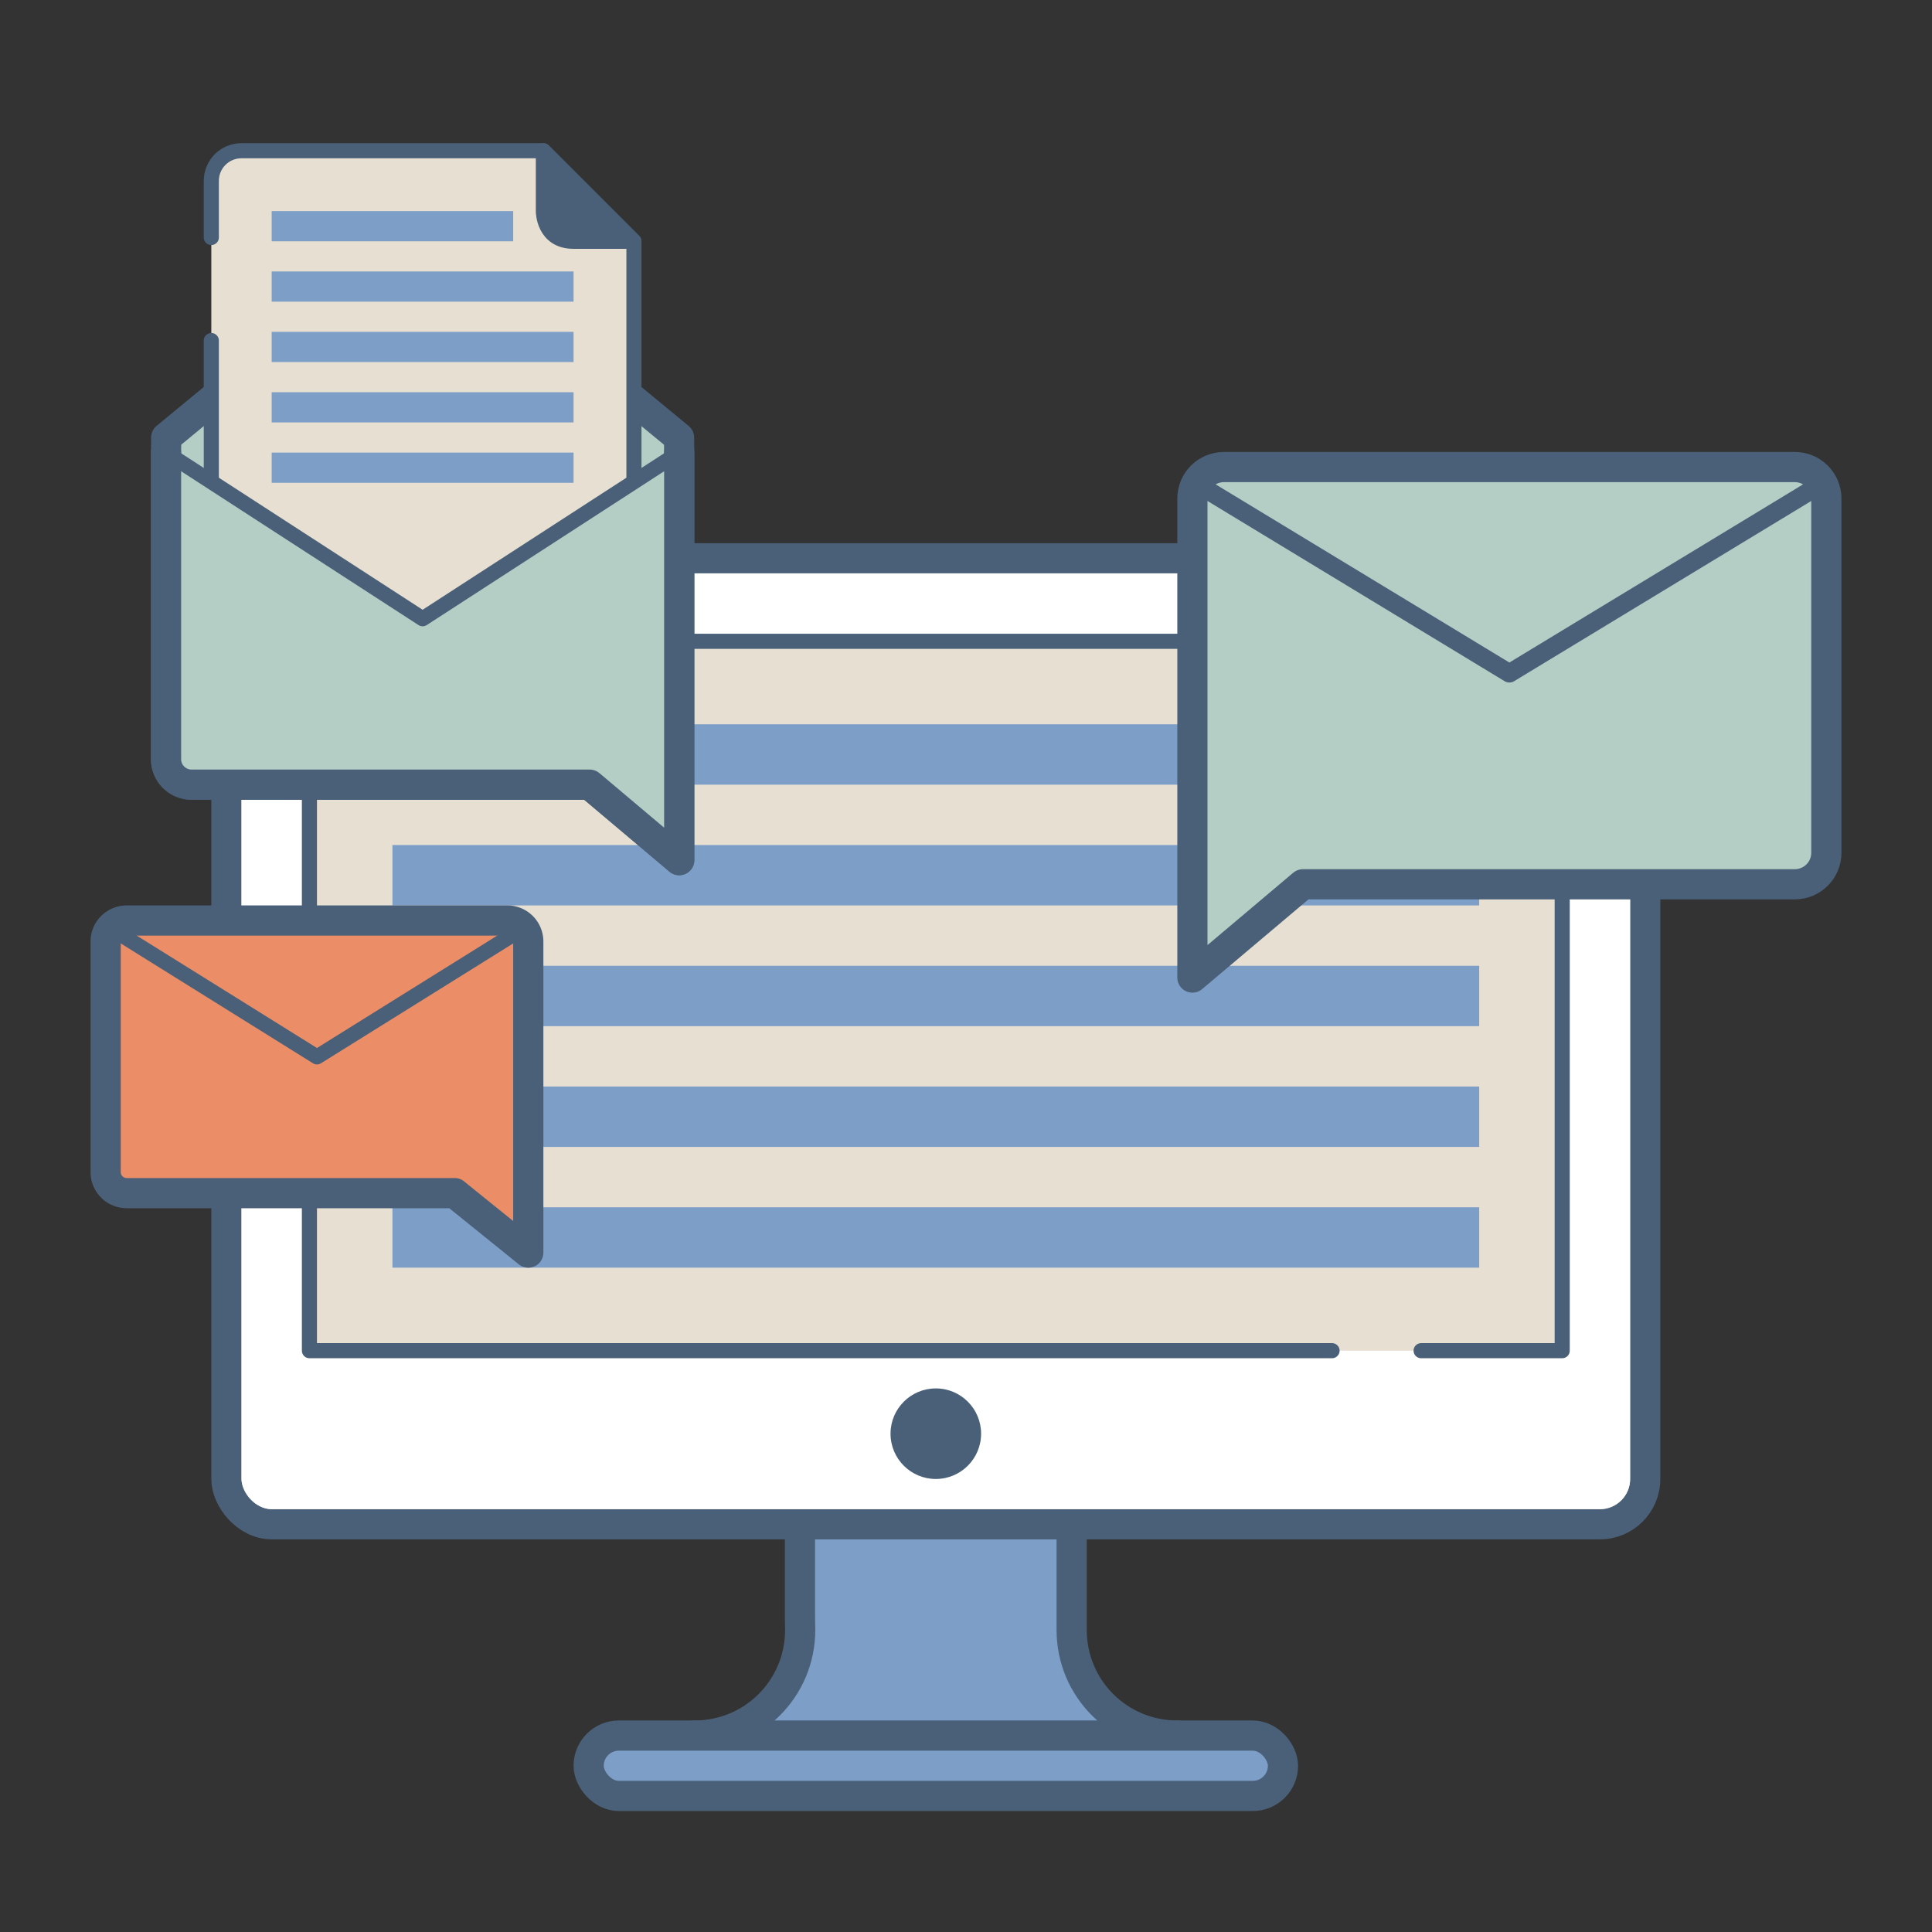 <svg xmlns="http://www.w3.org/2000/svg" width="64" height="64"><rect width="100%" height="100%" fill="#333333" stroke="none"/><g transform="translate(-1 -990.369)"><g transform="translate(0 7)"><path fill="#7d9ec7" stroke="#496078" stroke-linecap="round" stroke-linejoin="round" d="M24.007 1040.862c1.94 0 3.5-1.56 3.5-3.5l-.007-.406v-3.094h9v3.5c0 1.94 1.561 3.5 3.5 3.5"/><rect width="47" height="32" x="8.5" y="1001.862" fill="#e6dfd2" stroke="#496078" stroke-linecap="round" stroke-linejoin="round" rx="1.5" ry="1.5"/><rect width="46" height="31" x="9" y="1002.362" fill="#fff" rx="1" ry="1"/><path fill="#e6dfd2" d="M11.25 1004.612h41.5v23.5h-41.5z"/><path fill="none" stroke="#496078" stroke-linecap="round" stroke-linejoin="round" stroke-width=".5" d="M45.126 1028.112H11.25v-23.5h41.5v23.5h-4.674"/><circle cx="32" cy="1030.862" r="1.5" fill="#496078"/><rect width="23" height="2" x="20.5" y="1040.862" fill="#7d9ec7" stroke="#496078" stroke-linecap="round" stroke-linejoin="round" rx="1" ry="1"/></g><rect width="36" height="2" x="14" y="1022.362" fill="#7d9ec7" rx="0" ry="0"/><rect width="36" height="2" x="14" y="1014.362" fill="#7d9ec7" rx="0" ry="0"/><rect width="36" height="2" x="14" y="1018.362" fill="#7d9ec7" rx="0" ry="0"/><path fill="#b4cec5" stroke="#496078" stroke-linecap="round" stroke-linejoin="round" d="M60.45 1005.84c.582 0 1.05.466 1.05 1.045v11.733c0 .579-.468 1.044-1.05 1.044H44.162l-3.662 3.09v-4.943.358-11.282c0-.58.468-1.045 1.05-1.045z"/><path fill="none" stroke="#496078" stroke-linecap="round" stroke-linejoin="round" stroke-width=".611" d="M61.083 1006.557 51 1012.673l-10.083-6.116"/><rect width="36" height="2" x="14" y="1030.362" fill="#7d9ec7" rx="0" ry="0"/><path fill="#b4cec5" stroke="#496078" stroke-linecap="round" stroke-linejoin="round" d="M23.5 1005.362v9.789-.289 4l-2.965-2.5H7.35a.845.845 0 0 1-.85-.845V1005.362l.006-.5L15 997.858l8.494 7.006z"/><path fill="#e6dfd2" d="M9 995.362h10l3 3v13c0 .554-.446 1-1 1H9c-.554 0-1-.446-1-1v-15c0-.554.446-1 1-1z"/><path fill="none" stroke="#496078" stroke-linecap="round" stroke-linejoin="round" stroke-width=".5" d="M8 998.237v-1.875c0-.554.446-1 1-1h10l3 3v13c0 .554-.446 1-1 1H9c-.554 0-1-.446-1-1v-9.712"/><path fill="#496078" stroke="#496078" stroke-linecap="round" stroke-linejoin="round" stroke-width=".5" d="m19 995.362 3 3h-2c-1 0-1-.988-1-.988Z"/><path fill="none" stroke="#7d9ec7" d="M10 997.862h8m-8 2h10m-10 2h10m-10 2h10m-10 2h10"/><path fill="#b4cec5" d="M6.5 1005.362v10.155c0 .468.379.845.85.845h13.185l2.965 2.5v-13.5h-.006L15 1010.866l-8.494-5.504H6.5z"/><path fill="none" stroke="#496078" stroke-linecap="round" stroke-linejoin="round" stroke-width=".5" d="m6.506 1005.362 8.494 5.504 8.494-5.504"/><path fill="none" stroke="#496078" stroke-linecap="round" stroke-linejoin="round" d="M6.5 1005.362v10.155c0 .468.379.845.85.845h13.185l2.965 2.5v-13.5"/><rect width="36" height="2" x="14" y="1026.362" fill="#7d9ec7" rx="0" ry="0"/><g stroke="#496078" stroke-linecap="round" stroke-linejoin="round"><path fill="#eb8e68" d="M5.2 1020.862c-.388 0-.7.31-.7.694v7.642c0 .385.312.695.7.695h10.859l2.441 1.97v-3.202.238-7.343a.695.695 0 0 0-.7-.694z"/><path fill="none" stroke-width=".5" d="m4.912 1021.272 6.588 4.108 6.588-4.108"/></g></g></svg>